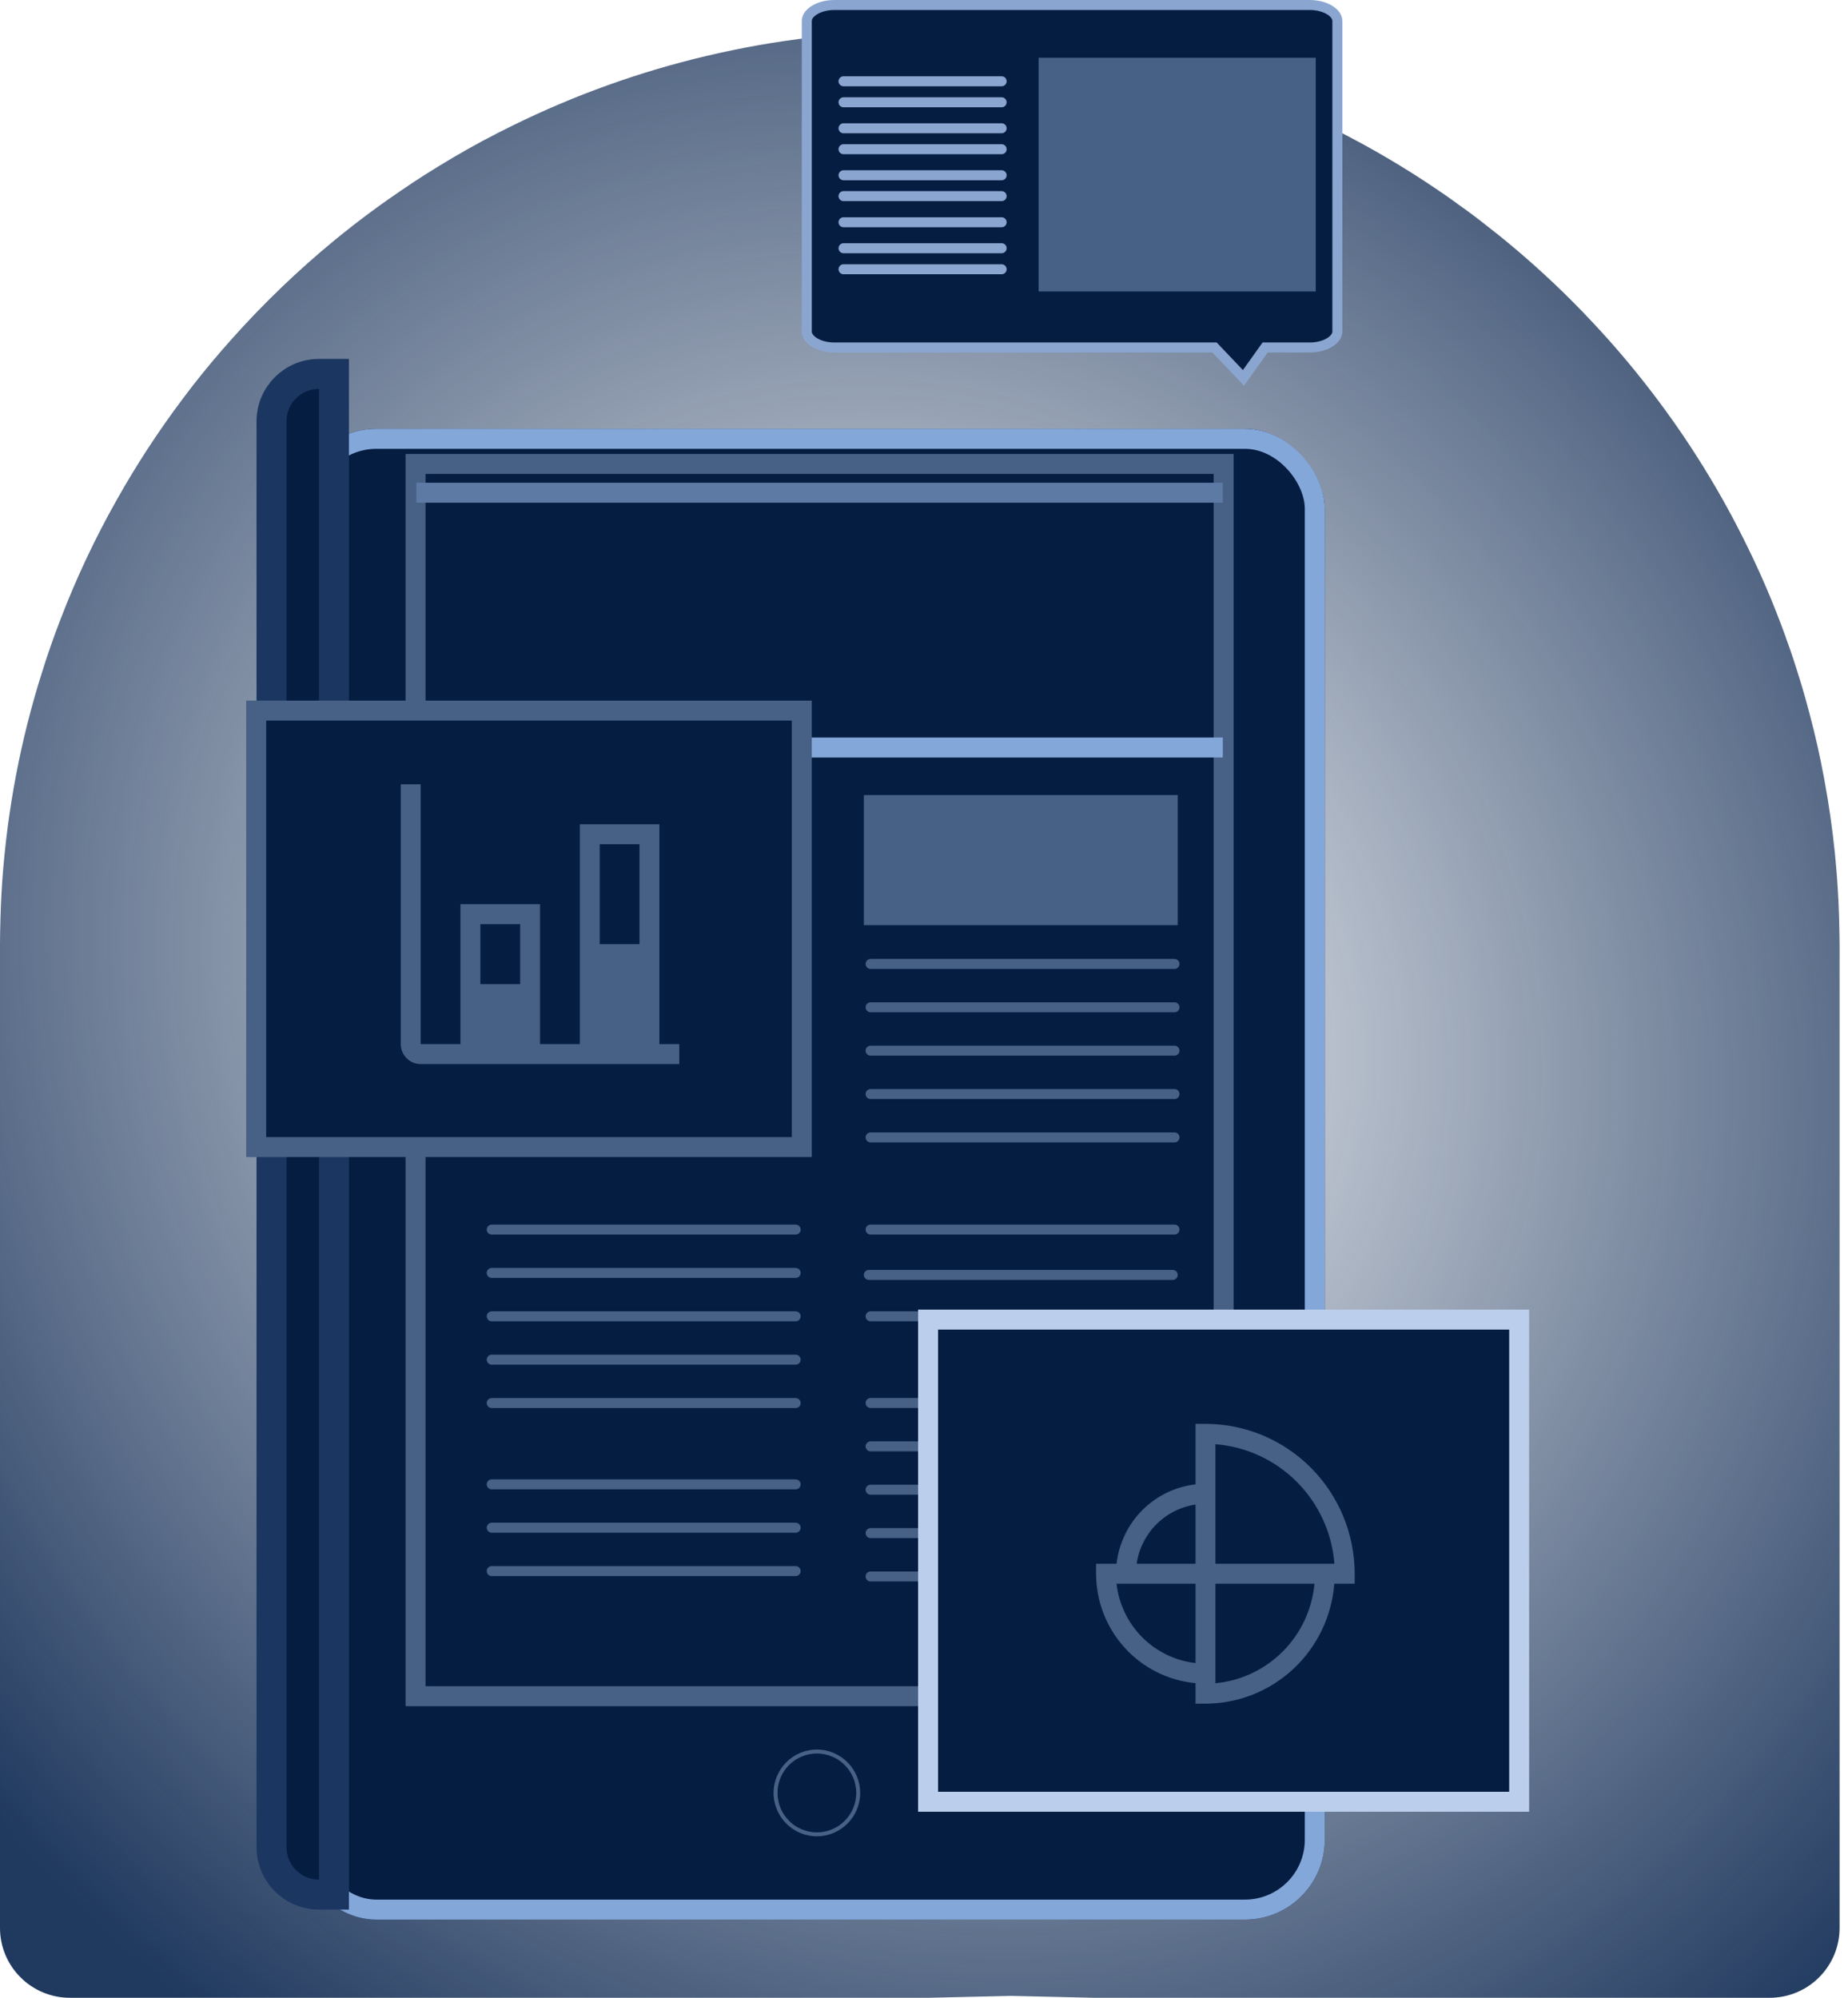 <svg width="185" height="200" viewBox="0 0 185 200" fill="none" xmlns="http://www.w3.org/2000/svg">
<path d="M184.158 94.741V193.001C184.158 196.867 181.024 200.001 177.158 200.001H109.465L101.216 199.81L92.967 200.001H7C3.134 200.001 0 196.867 0 193.001V94.618C0 94.269 0.01 93.919 0.01 93.57C0.01 93.385 0.02 93.21 0.02 93.036C0.051 91.402 0.113 89.79 0.227 88.177C0.743 80.976 2.085 74.022 4.181 67.386C4.749 65.547 5.389 63.729 6.08 61.941C7.66 57.822 9.539 53.847 11.686 50.046C13.668 46.513 15.888 43.123 18.314 39.897C19.532 38.264 20.812 36.682 22.144 35.141C22.485 34.751 22.826 34.36 23.166 33.98C26.336 30.416 29.794 27.098 33.48 24.057C34.13 23.523 34.791 22.999 35.452 22.485C36.98 21.294 38.549 20.164 40.149 19.075C40.934 18.531 41.729 18.017 42.524 17.504C44.423 16.302 46.354 15.162 48.336 14.093C48.439 14.042 48.532 13.991 48.636 13.939C49.554 13.446 50.484 12.974 51.413 12.522C57.504 9.533 63.977 7.191 70.739 5.598C77.584 3.975 84.728 3.123 92.078 3.123C97.085 3.123 102.01 3.524 106.8 4.294C113.17 5.301 119.313 6.965 125.177 9.215C128.148 10.354 131.036 11.637 133.842 13.063C133.846 13.066 133.85 13.068 133.854 13.072C133.857 13.075 133.861 13.078 133.865 13.08C137.311 14.825 140.643 16.787 143.821 18.942C144.544 19.435 145.267 19.928 145.969 20.452C146.949 21.14 147.91 21.86 148.849 22.61C149.211 22.887 149.572 23.174 149.933 23.462C149.964 23.483 149.995 23.514 150.026 23.534C152.525 25.548 154.92 27.695 157.191 29.955C157.986 30.746 158.77 31.557 159.534 32.379C161.527 34.505 163.406 36.724 165.182 39.025C168.991 43.966 172.305 49.298 175.041 54.957C176.373 57.68 177.56 60.484 178.613 63.36C178.634 63.422 178.665 63.494 178.685 63.565C178.727 63.668 178.768 63.781 178.799 63.894C179.067 64.624 179.326 65.353 179.563 66.082C179.573 66.123 179.594 66.175 179.604 66.216C179.645 66.35 179.697 66.493 179.738 66.627C179.779 66.761 179.821 66.884 179.862 67.017C180.295 68.383 180.708 69.76 181.07 71.147C181.121 71.332 181.173 71.516 181.215 71.701C181.741 73.674 182.185 75.677 182.567 77.711C182.608 77.896 182.639 78.081 182.671 78.276C183.104 80.638 183.445 83.032 183.693 85.456C183.713 85.651 183.734 85.846 183.744 86.041C183.868 87.305 183.961 88.579 184.023 89.863C184.044 90.058 184.054 90.253 184.054 90.448C184.095 91.352 184.126 92.256 184.137 93.17C184.147 93.355 184.147 93.55 184.147 93.735C184.158 94.073 184.158 94.402 184.158 94.741Z" fill="url(#paint0_radial_1976_3049)"/>
<g filter="url(#filter0_d_1976_3049)">
<rect x="28.68" y="38.932" width="102.942" height="149.242" rx="8" fill="#051D41"/>
<rect x="29.68" y="39.932" width="100.942" height="147.242" rx="7" stroke="#84A7DA" stroke-width="2"/>
</g>
<path d="M81.777 183.834C79.387 183.834 77.442 181.886 77.442 179.492C77.442 177.098 79.387 175.15 81.777 175.15C84.167 175.15 86.111 177.098 86.111 179.492C86.111 181.885 84.167 183.834 81.777 183.834ZM81.777 175.543C79.603 175.543 77.835 177.315 77.835 179.492C77.835 181.669 79.603 183.441 81.777 183.441C83.951 183.441 85.719 181.669 85.719 179.492C85.719 177.315 83.951 175.543 81.777 175.543Z" fill="#476085"/>
<rect x="41.6" y="46.445" width="80.895" height="123.363" fill="#051D41" stroke="#476085" stroke-width="2"/>
<path d="M33.431 38.932V37.432H31.931C29.308 37.432 27.18 39.559 27.18 42.182V184.923C27.18 187.546 29.308 189.673 31.931 189.673H33.431V188.173V38.932Z" fill="#051D41" stroke="#1B3761" stroke-width="3"/>
<line x1="41.684" y1="49.328" x2="122.412" y2="49.328" stroke="#5D7AA5" stroke-width="2"/>
<line x1="41.684" y1="74.834" x2="122.412" y2="74.834" stroke="#84A7DA" stroke-width="2"/>
<rect x="25.646" y="71.137" width="54.62" height="43.696" fill="#051D41" stroke="#476085" stroke-width="2"/>
<rect x="86.48" y="79.594" width="31.424" height="13.025" fill="#476085"/>
<line x1="87.153" y1="96.5" x2="117.578" y2="96.5" stroke="#476085" stroke-linecap="round"/>
<line x1="87.153" y1="100.842" x2="117.578" y2="100.842" stroke="#476085" stroke-linecap="round"/>
<line x1="87.153" y1="105.184" x2="117.578" y2="105.184" stroke="#476085" stroke-linecap="round"/>
<line x1="87.153" y1="109.525" x2="117.578" y2="109.525" stroke="#476085" stroke-linecap="round"/>
<line x1="87.153" y1="113.867" x2="117.578" y2="113.867" stroke="#476085" stroke-linecap="round"/>
<line x1="49.227" y1="123.094" x2="79.651" y2="123.094" stroke="#476085" stroke-linecap="round"/>
<line x1="49.227" y1="127.436" x2="79.651" y2="127.436" stroke="#476085" stroke-linecap="round"/>
<line x1="49.227" y1="131.777" x2="79.651" y2="131.777" stroke="#476085" stroke-linecap="round"/>
<line x1="49.227" y1="136.119" x2="79.651" y2="136.119" stroke="#476085" stroke-linecap="round"/>
<line x1="49.227" y1="140.461" x2="79.651" y2="140.461" stroke="#476085" stroke-linecap="round"/>
<line x1="87.153" y1="140.455" x2="117.578" y2="140.455" stroke="#476085" stroke-linecap="round"/>
<line x1="87.153" y1="144.797" x2="117.578" y2="144.797" stroke="#476085" stroke-linecap="round"/>
<line x1="87.153" y1="149.139" x2="117.578" y2="149.139" stroke="#476085" stroke-linecap="round"/>
<line x1="87.153" y1="153.48" x2="117.578" y2="153.48" stroke="#476085" stroke-linecap="round"/>
<line x1="87.153" y1="157.822" x2="117.578" y2="157.822" stroke="#476085" stroke-linecap="round"/>
<line x1="49.227" y1="148.6" x2="79.651" y2="148.6" stroke="#476085" stroke-linecap="round"/>
<line x1="49.227" y1="152.941" x2="79.651" y2="152.941" stroke="#476085" stroke-linecap="round"/>
<line x1="49.227" y1="157.283" x2="79.651" y2="157.283" stroke="#476085" stroke-linecap="round"/>
<line x1="87.153" y1="123.094" x2="117.577" y2="123.094" stroke="#476085" stroke-linecap="round"/>
<line x1="86.979" y1="127.633" x2="117.403" y2="127.633" stroke="#476085" stroke-linecap="round"/>
<line x1="87.153" y1="131.777" x2="117.577" y2="131.777" stroke="#476085" stroke-linecap="round"/>
<rect x="92.909" y="132.107" width="59.171" height="48.269" fill="#051D41" stroke="#BBCEEB" stroke-width="2"/>
<path d="M66.011 104.528V82.519H58.045V104.528H54.062V90.522H46.096V104.528H42.113V78.518H40.122V104.528C40.122 105.058 40.331 105.567 40.705 105.942C41.078 106.318 41.585 106.528 42.113 106.528H68.002V104.528H66.011ZM60.037 84.52H64.019V94.524H60.037V84.52ZM48.088 92.523H52.071V98.525H48.088V92.523Z" fill="#476085"/>
<path d="M135.616 157.549C135.612 153.57 134.037 149.756 131.237 146.943C128.437 144.13 124.64 142.547 120.68 142.543H119.684V148.604C117.666 148.834 115.785 149.745 114.349 151.188C112.912 152.631 112.006 154.521 111.777 156.548H109.727V157.549C109.731 160.293 110.754 162.936 112.595 164.962C114.437 166.988 116.965 168.25 119.684 168.502V170.554H120.68C123.938 170.549 127.075 169.31 129.465 167.085C131.854 164.861 133.322 161.813 133.574 158.549H135.616V157.549ZM121.676 144.582C124.754 144.825 127.646 146.164 129.829 148.357C132.013 150.551 133.345 153.456 133.587 156.548H121.676V144.582ZM119.684 150.626V156.548H113.79C114.006 155.055 114.697 153.672 115.759 152.605C116.821 151.538 118.198 150.844 119.684 150.626ZM111.774 158.549H119.684V166.491C117.666 166.262 115.784 165.352 114.347 163.91C112.91 162.467 112.003 160.577 111.774 158.549ZM121.676 168.508V158.549H131.589C131.352 161.11 130.232 163.508 128.422 165.327C126.612 167.145 124.225 168.271 121.676 168.508Z" fill="#476085"/>
<path d="M126.5 34.999L126.65 34.789H126.907H131.119C131.938 34.789 132.656 34.575 133.154 34.255C133.658 33.931 133.88 33.544 133.88 33.193V2.096C133.88 1.745 133.658 1.358 133.154 1.034C132.656 0.714 131.938 0.5 131.119 0.5H83.527C82.708 0.5 81.99 0.714 81.492 1.034C80.988 1.358 80.766 1.745 80.766 2.096V33.193C80.766 33.544 80.988 33.931 81.492 34.255C81.99 34.575 82.708 34.789 83.527 34.789H121.373H121.588L121.736 34.945L124.48 37.831L126.5 34.999Z" fill="#051D41" stroke="#8AA6D0"/>
<path d="M104.974 28.18H130.717V6.785H104.974V28.18Z" fill="#476085" stroke="#476085" stroke-width="2"/>
<line x1="84.444" y1="8.137" x2="100.271" y2="8.137" stroke="#8AA6D0" stroke-linecap="round"/>
<line x1="84.444" y1="12.842" x2="100.271" y2="12.842" stroke="#8AA6D0" stroke-linecap="round"/>
<line x1="84.444" y1="17.545" x2="100.271" y2="17.545" stroke="#8AA6D0" stroke-linecap="round"/>
<line x1="84.444" y1="14.938" x2="100.271" y2="14.938" stroke="#8AA6D0" stroke-linecap="round"/>
<line x1="84.444" y1="10.24" x2="100.271" y2="10.24" stroke="#8AA6D0" stroke-linecap="round"/>
<line x1="84.444" y1="19.633" x2="100.271" y2="19.633" stroke="#8AA6D0" stroke-linecap="round"/>
<line x1="84.444" y1="24.85" x2="100.271" y2="24.85" stroke="#8AA6D0" stroke-linecap="round"/>
<line x1="84.444" y1="22.25" x2="100.271" y2="22.25" stroke="#8AA6D0" stroke-linecap="round"/>
<line x1="84.444" y1="26.955" x2="100.271" y2="26.955" stroke="#8AA6D0" stroke-linecap="round"/>
<defs>
<filter id="filter0_d_1976_3049" x="25.68" y="38.932" width="110.942" height="157.242" filterUnits="userSpaceOnUse" color-interpolation-filters="sRGB">
<feFlood flood-opacity="0" result="BackgroundImageFix"/>
<feColorMatrix in="SourceAlpha" type="matrix" values="0 0 0 0 0 0 0 0 0 0 0 0 0 0 0 0 0 0 127 0" result="hardAlpha"/>
<feOffset dx="1" dy="4"/>
<feGaussianBlur stdDeviation="2"/>
<feComposite in2="hardAlpha" operator="out"/>
<feColorMatrix type="matrix" values="0 0 0 0 0.02 0 0 0 0 0.114 0 0 0 0 0.255 0 0 0 0.5 0"/>
<feBlend mode="normal" in2="BackgroundImageFix" result="effect1_dropShadow_1976_3049"/>
<feBlend mode="normal" in="SourceGraphic" in2="effect1_dropShadow_1976_3049" result="shape"/>
</filter>
<radialGradient id="paint0_radial_1976_3049" cx="0" cy="0" r="1" gradientUnits="userSpaceOnUse" gradientTransform="translate(92.079 101.562) rotate(46.912) scale(134.792 123.212)">
<stop stop-color="#20395F" stop-opacity="0"/>
<stop offset="1" stop-color="#20395F"/>
</radialGradient>
</defs>
</svg>
